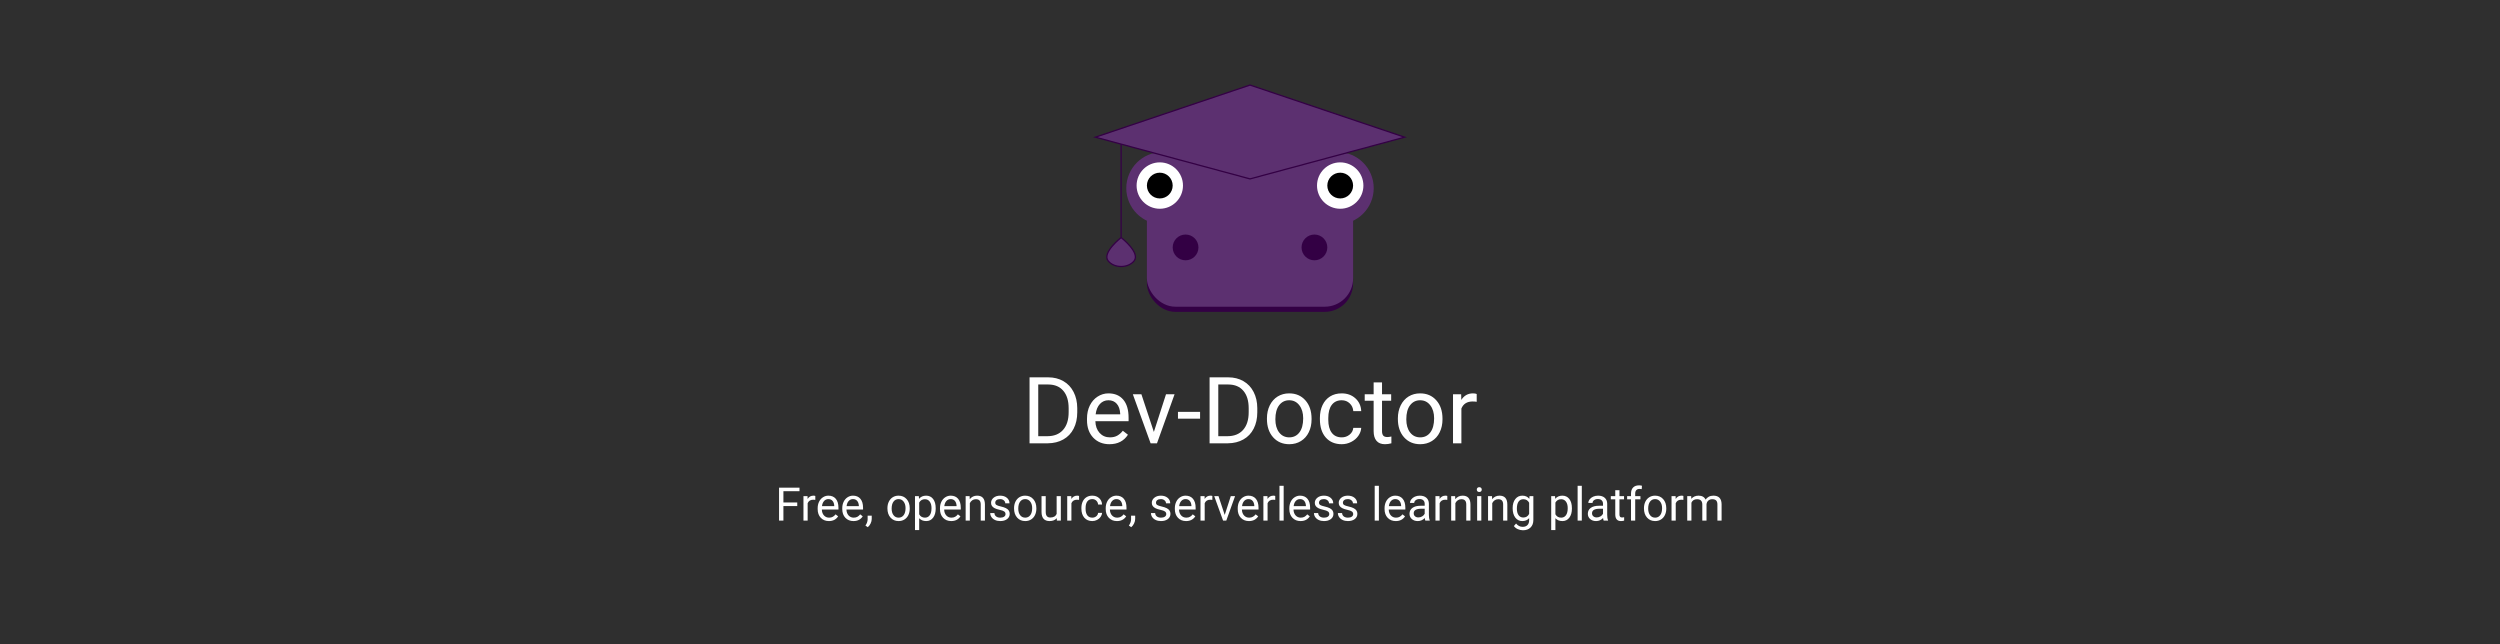 <svg width="970" height="250" viewBox="0 0 970 250" fill="none" xmlns="http://www.w3.org/2000/svg">
<g clip-path="url(#clip0)">
<rect width="970" height="250" fill="#2F2F2F"/>
<g clip-path="url(#clip1)" filter="url(#filter0_d)">
<rect x="445" y="57" width="80" height="60" rx="11" fill="#330044"/>
<g filter="url(#filter1_d)">
<rect x="445" y="51" width="80" height="60" rx="11" fill="#5C3070"/>
</g>
<g filter="url(#filter2_d)">
<circle cx="451" cy="65" r="14" fill="#5C3070"/>
</g>
<g filter="url(#filter3_d)">
<circle cx="519" cy="65" r="14" fill="#5C3070"/>
</g>
<g filter="url(#filter4_d)">
<circle cx="450" cy="64" r="9" fill="white"/>
</g>
<g filter="url(#filter5_d)">
<circle cx="450" cy="64" r="5" fill="black"/>
</g>
<g filter="url(#filter6_d)">
<circle cx="520" cy="64" r="9" fill="white"/>
</g>
<g filter="url(#filter7_d)">
<circle cx="520" cy="64" r="5" fill="black"/>
</g>
<circle cx="460" cy="92" r="5" fill="#330044"/>
<path d="M515 92C515 94.761 512.761 97 510 97C507.239 97 505 94.761 505 92C505 89.239 507.239 87 510 87C512.761 87 515 89.239 515 92Z" fill="#330044"/>
<g filter="url(#filter8_d)">
<path d="M435 84.17C435 84.17 427.38 90.093 430 93.273C432.343 96.117 437.657 96.117 440 93.273C442.62 90.093 435 84.17 435 84.17Z" fill="#5C3070"/>
<path d="M435 47.758V84.17M435 84.17C435 84.17 427.38 90.093 430 93.273C432.343 96.117 437.657 96.117 440 93.273C442.62 90.093 435 84.17 435 84.17Z" stroke="#330044" stroke-width="0.5"/>
<path d="M485 25L425 45.229L485 61.412L545 45.229L485 25Z" fill="#5C3070" stroke="#330044" stroke-width="0.5"/>
</g>
</g>
<path d="M399.465 172V146.406H406.689C408.916 146.406 410.885 146.898 412.596 147.883C414.307 148.867 415.625 150.268 416.551 152.084C417.488 153.9 417.963 155.986 417.975 158.342V159.977C417.975 162.391 417.506 164.506 416.568 166.322C415.643 168.139 414.312 169.533 412.578 170.506C410.855 171.479 408.846 171.977 406.549 172H399.465ZM402.84 149.184V169.24H406.391C408.992 169.24 411.014 168.432 412.455 166.814C413.908 165.197 414.635 162.895 414.635 159.906V158.412C414.635 155.506 413.949 153.25 412.578 151.645C411.219 150.027 409.285 149.207 406.777 149.184H402.84ZM430.473 172.352C427.895 172.352 425.797 171.508 424.18 169.82C422.562 168.121 421.754 165.854 421.754 163.018V162.42C421.754 160.533 422.111 158.852 422.826 157.375C423.553 155.887 424.561 154.727 425.85 153.895C427.15 153.051 428.557 152.629 430.068 152.629C432.541 152.629 434.463 153.443 435.834 155.072C437.205 156.701 437.891 159.033 437.891 162.068V163.422H425.006C425.053 165.297 425.598 166.814 426.641 167.975C427.695 169.123 429.031 169.697 430.648 169.697C431.797 169.697 432.77 169.463 433.566 168.994C434.363 168.525 435.061 167.904 435.658 167.131L437.645 168.678C436.051 171.127 433.66 172.352 430.473 172.352ZM430.068 155.301C428.756 155.301 427.654 155.781 426.764 156.742C425.873 157.691 425.322 159.027 425.111 160.75H434.639V160.504C434.545 158.852 434.1 157.574 433.303 156.672C432.506 155.758 431.428 155.301 430.068 155.301ZM447.699 167.588L452.41 152.98H455.732L448.912 172H446.434L439.543 152.98H442.865L447.699 167.588ZM465.629 162.455H457.051V159.801H465.629V162.455ZM469.32 172V146.406H476.545C478.771 146.406 480.74 146.898 482.451 147.883C484.162 148.867 485.48 150.268 486.406 152.084C487.344 153.9 487.818 155.986 487.83 158.342V159.977C487.83 162.391 487.361 164.506 486.424 166.322C485.498 168.139 484.168 169.533 482.434 170.506C480.711 171.479 478.701 171.977 476.404 172H469.32ZM472.695 149.184V169.24H476.246C478.848 169.24 480.869 168.432 482.311 166.814C483.764 165.197 484.49 162.895 484.49 159.906V158.412C484.49 155.506 483.805 153.25 482.434 151.645C481.074 150.027 479.141 149.207 476.633 149.184H472.695ZM491.574 162.314C491.574 160.451 491.938 158.775 492.664 157.287C493.402 155.799 494.422 154.65 495.723 153.842C497.035 153.033 498.529 152.629 500.205 152.629C502.795 152.629 504.887 153.525 506.48 155.318C508.086 157.111 508.889 159.496 508.889 162.473V162.701C508.889 164.553 508.531 166.217 507.816 167.693C507.113 169.158 506.1 170.301 504.775 171.121C503.463 171.941 501.951 172.352 500.24 172.352C497.662 172.352 495.57 171.455 493.965 169.662C492.371 167.869 491.574 165.496 491.574 162.543V162.314ZM494.844 162.701C494.844 164.811 495.33 166.504 496.303 167.781C497.287 169.059 498.6 169.697 500.24 169.697C501.893 169.697 503.205 169.053 504.178 167.764C505.15 166.463 505.637 164.646 505.637 162.314C505.637 160.229 505.139 158.541 504.143 157.252C503.158 155.951 501.846 155.301 500.205 155.301C498.6 155.301 497.305 155.939 496.32 157.217C495.336 158.494 494.844 160.322 494.844 162.701ZM520.596 169.697C521.756 169.697 522.77 169.346 523.637 168.643C524.504 167.939 524.984 167.061 525.078 166.006H528.154C528.096 167.096 527.721 168.133 527.029 169.117C526.338 170.102 525.412 170.887 524.252 171.473C523.104 172.059 521.885 172.352 520.596 172.352C518.006 172.352 515.943 171.49 514.408 169.768C512.885 168.033 512.123 165.666 512.123 162.666V162.121C512.123 160.27 512.463 158.623 513.143 157.182C513.822 155.74 514.795 154.621 516.061 153.824C517.338 153.027 518.844 152.629 520.578 152.629C522.711 152.629 524.48 153.268 525.887 154.545C527.305 155.822 528.061 157.48 528.154 159.52H525.078C524.984 158.289 524.516 157.281 523.672 156.496C522.84 155.699 521.809 155.301 520.578 155.301C518.926 155.301 517.643 155.898 516.729 157.094C515.826 158.277 515.375 159.994 515.375 162.244V162.859C515.375 165.051 515.826 166.738 516.729 167.922C517.631 169.105 518.92 169.697 520.596 169.697ZM536.223 148.375V152.98H539.773V155.494H536.223V167.289C536.223 168.051 536.381 168.625 536.697 169.012C537.014 169.387 537.553 169.574 538.314 169.574C538.689 169.574 539.205 169.504 539.861 169.363V172C539.006 172.234 538.174 172.352 537.365 172.352C535.912 172.352 534.816 171.912 534.078 171.033C533.34 170.154 532.971 168.906 532.971 167.289V155.494H529.508V152.98H532.971V148.375H536.223ZM542.375 162.314C542.375 160.451 542.738 158.775 543.465 157.287C544.203 155.799 545.223 154.65 546.523 153.842C547.836 153.033 549.33 152.629 551.006 152.629C553.596 152.629 555.688 153.525 557.281 155.318C558.887 157.111 559.689 159.496 559.689 162.473V162.701C559.689 164.553 559.332 166.217 558.617 167.693C557.914 169.158 556.9 170.301 555.576 171.121C554.264 171.941 552.752 172.352 551.041 172.352C548.463 172.352 546.371 171.455 544.766 169.662C543.172 167.869 542.375 165.496 542.375 162.543V162.314ZM545.645 162.701C545.645 164.811 546.131 166.504 547.104 167.781C548.088 169.059 549.4 169.697 551.041 169.697C552.693 169.697 554.006 169.053 554.979 167.764C555.951 166.463 556.438 164.646 556.438 162.314C556.438 160.229 555.939 158.541 554.943 157.252C553.959 155.951 552.646 155.301 551.006 155.301C549.4 155.301 548.105 155.939 547.121 157.217C546.137 158.494 545.645 160.322 545.645 162.701ZM572.961 155.898C572.469 155.816 571.936 155.775 571.361 155.775C569.229 155.775 567.781 156.684 567.02 158.5V172H563.768V152.98H566.932L566.984 155.178C568.051 153.479 569.562 152.629 571.52 152.629C572.152 152.629 572.633 152.711 572.961 152.875V155.898Z" fill="white"/>
<path d="M309.333 196.349H303.963V202H302.275V189.203H310.203V190.592H303.963V194.969H309.333V196.349ZM316.338 193.949C316.092 193.908 315.825 193.888 315.538 193.888C314.472 193.888 313.748 194.342 313.367 195.25V202H311.741V192.49H313.323L313.35 193.589C313.883 192.739 314.639 192.314 315.617 192.314C315.934 192.314 316.174 192.355 316.338 192.438V193.949ZM321.611 202.176C320.322 202.176 319.273 201.754 318.465 200.91C317.656 200.061 317.252 198.927 317.252 197.509V197.21C317.252 196.267 317.431 195.426 317.788 194.688C318.151 193.943 318.655 193.363 319.3 192.947C319.95 192.525 320.653 192.314 321.409 192.314C322.646 192.314 323.606 192.722 324.292 193.536C324.978 194.351 325.32 195.517 325.32 197.034V197.711H318.878C318.901 198.648 319.174 199.407 319.695 199.987C320.223 200.562 320.891 200.849 321.699 200.849C322.273 200.849 322.76 200.731 323.158 200.497C323.557 200.263 323.905 199.952 324.204 199.565L325.197 200.339C324.4 201.563 323.205 202.176 321.611 202.176ZM321.409 193.65C320.753 193.65 320.202 193.891 319.757 194.371C319.312 194.846 319.036 195.514 318.931 196.375H323.694V196.252C323.647 195.426 323.425 194.787 323.026 194.336C322.628 193.879 322.089 193.65 321.409 193.65ZM331.156 202.176C329.867 202.176 328.818 201.754 328.01 200.91C327.201 200.061 326.797 198.927 326.797 197.509V197.21C326.797 196.267 326.976 195.426 327.333 194.688C327.696 193.943 328.2 193.363 328.845 192.947C329.495 192.525 330.198 192.314 330.954 192.314C332.19 192.314 333.151 192.722 333.837 193.536C334.522 194.351 334.865 195.517 334.865 197.034V197.711H328.423C328.446 198.648 328.719 199.407 329.24 199.987C329.768 200.562 330.436 200.849 331.244 200.849C331.818 200.849 332.305 200.731 332.703 200.497C333.102 200.263 333.45 199.952 333.749 199.565L334.742 200.339C333.945 201.563 332.75 202.176 331.156 202.176ZM330.954 193.65C330.298 193.65 329.747 193.891 329.302 194.371C328.856 194.846 328.581 195.514 328.476 196.375H333.239V196.252C333.192 195.426 332.97 194.787 332.571 194.336C332.173 193.879 331.634 193.65 330.954 193.65ZM336.702 204.549L335.779 203.916C336.33 203.148 336.617 202.357 336.641 201.543V200.075H338.231V201.35C338.231 201.941 338.085 202.533 337.792 203.125C337.505 203.717 337.142 204.191 336.702 204.549ZM344.322 197.157C344.322 196.226 344.504 195.388 344.867 194.644C345.236 193.899 345.746 193.325 346.396 192.921C347.053 192.517 347.8 192.314 348.638 192.314C349.933 192.314 350.979 192.763 351.775 193.659C352.578 194.556 352.979 195.748 352.979 197.236V197.351C352.979 198.276 352.801 199.108 352.443 199.847C352.092 200.579 351.585 201.15 350.923 201.561C350.267 201.971 349.511 202.176 348.655 202.176C347.366 202.176 346.32 201.728 345.518 200.831C344.721 199.935 344.322 198.748 344.322 197.271V197.157ZM345.957 197.351C345.957 198.405 346.2 199.252 346.687 199.891C347.179 200.529 347.835 200.849 348.655 200.849C349.481 200.849 350.138 200.526 350.624 199.882C351.11 199.231 351.354 198.323 351.354 197.157C351.354 196.114 351.104 195.271 350.606 194.626C350.114 193.976 349.458 193.65 348.638 193.65C347.835 193.65 347.188 193.97 346.695 194.608C346.203 195.247 345.957 196.161 345.957 197.351ZM363.052 197.351C363.052 198.798 362.721 199.964 362.059 200.849C361.396 201.733 360.5 202.176 359.369 202.176C358.215 202.176 357.307 201.81 356.645 201.077V205.656H355.019V192.49H356.504L356.583 193.545C357.245 192.725 358.165 192.314 359.343 192.314C360.485 192.314 361.388 192.745 362.05 193.606C362.718 194.468 363.052 195.666 363.052 197.201V197.351ZM361.426 197.166C361.426 196.094 361.197 195.247 360.74 194.626C360.283 194.005 359.656 193.694 358.859 193.694C357.875 193.694 357.137 194.131 356.645 195.004V199.548C357.131 200.415 357.875 200.849 358.877 200.849C359.656 200.849 360.274 200.541 360.731 199.926C361.194 199.305 361.426 198.385 361.426 197.166ZM369.072 202.176C367.783 202.176 366.734 201.754 365.926 200.91C365.117 200.061 364.713 198.927 364.713 197.509V197.21C364.713 196.267 364.892 195.426 365.249 194.688C365.612 193.943 366.116 193.363 366.761 192.947C367.411 192.525 368.114 192.314 368.87 192.314C370.106 192.314 371.067 192.722 371.753 193.536C372.438 194.351 372.781 195.517 372.781 197.034V197.711H366.339C366.362 198.648 366.635 199.407 367.156 199.987C367.684 200.562 368.352 200.849 369.16 200.849C369.734 200.849 370.221 200.731 370.619 200.497C371.018 200.263 371.366 199.952 371.665 199.565L372.658 200.339C371.861 201.563 370.666 202.176 369.072 202.176ZM368.87 193.65C368.214 193.65 367.663 193.891 367.218 194.371C366.772 194.846 366.497 195.514 366.392 196.375H371.155V196.252C371.108 195.426 370.886 194.787 370.487 194.336C370.089 193.879 369.55 193.65 368.87 193.65ZM376.209 192.49L376.262 193.686C376.988 192.771 377.938 192.314 379.109 192.314C381.119 192.314 382.133 193.448 382.15 195.716V202H380.524V195.707C380.519 195.021 380.36 194.515 380.05 194.187C379.745 193.858 379.268 193.694 378.617 193.694C378.09 193.694 377.627 193.835 377.229 194.116C376.83 194.397 376.52 194.767 376.297 195.224V202H374.671V192.49H376.209ZM390.14 199.478C390.14 199.038 389.973 198.698 389.639 198.458C389.311 198.212 388.733 198.001 387.907 197.825C387.087 197.649 386.434 197.438 385.947 197.192C385.467 196.946 385.109 196.653 384.875 196.313C384.646 195.974 384.532 195.569 384.532 195.101C384.532 194.321 384.86 193.662 385.517 193.123C386.179 192.584 387.022 192.314 388.048 192.314C389.126 192.314 389.999 192.593 390.667 193.149C391.341 193.706 391.678 194.418 391.678 195.285H390.043C390.043 194.84 389.853 194.456 389.472 194.134C389.097 193.812 388.622 193.65 388.048 193.65C387.456 193.65 386.993 193.779 386.659 194.037C386.325 194.295 386.158 194.632 386.158 195.048C386.158 195.44 386.313 195.736 386.624 195.936C386.935 196.135 387.494 196.325 388.303 196.507C389.117 196.688 389.776 196.905 390.28 197.157C390.784 197.409 391.156 197.714 391.396 198.071C391.643 198.423 391.766 198.854 391.766 199.363C391.766 200.213 391.426 200.896 390.746 201.411C390.066 201.921 389.185 202.176 388.101 202.176C387.339 202.176 386.665 202.041 386.079 201.771C385.493 201.502 385.033 201.127 384.699 200.646C384.371 200.16 384.207 199.636 384.207 199.073H385.833C385.862 199.618 386.079 200.052 386.483 200.374C386.894 200.69 387.433 200.849 388.101 200.849C388.716 200.849 389.208 200.726 389.577 200.479C389.952 200.228 390.14 199.894 390.14 199.478ZM393.453 197.157C393.453 196.226 393.635 195.388 393.998 194.644C394.367 193.899 394.877 193.325 395.527 192.921C396.184 192.517 396.931 192.314 397.769 192.314C399.063 192.314 400.109 192.763 400.906 193.659C401.709 194.556 402.11 195.748 402.11 197.236V197.351C402.11 198.276 401.932 199.108 401.574 199.847C401.223 200.579 400.716 201.15 400.054 201.561C399.397 201.971 398.642 202.176 397.786 202.176C396.497 202.176 395.451 201.728 394.648 200.831C393.852 199.935 393.453 198.748 393.453 197.271V197.157ZM395.088 197.351C395.088 198.405 395.331 199.252 395.817 199.891C396.31 200.529 396.966 200.849 397.786 200.849C398.612 200.849 399.269 200.526 399.755 199.882C400.241 199.231 400.484 198.323 400.484 197.157C400.484 196.114 400.235 195.271 399.737 194.626C399.245 193.976 398.589 193.65 397.769 193.65C396.966 193.65 396.318 193.97 395.826 194.608C395.334 195.247 395.088 196.161 395.088 197.351ZM410.021 201.06C409.388 201.804 408.459 202.176 407.234 202.176C406.221 202.176 405.447 201.883 404.914 201.297C404.387 200.705 404.12 199.832 404.114 198.678V192.49H405.74V198.634C405.74 200.075 406.326 200.796 407.498 200.796C408.74 200.796 409.566 200.333 409.977 199.407V192.49H411.603V202H410.056L410.021 201.06ZM418.678 193.949C418.432 193.908 418.165 193.888 417.878 193.888C416.812 193.888 416.088 194.342 415.707 195.25V202H414.081V192.49H415.663L415.689 193.589C416.223 192.739 416.979 192.314 417.957 192.314C418.273 192.314 418.514 192.355 418.678 192.438V193.949ZM423.819 200.849C424.399 200.849 424.906 200.673 425.34 200.321C425.773 199.97 426.014 199.53 426.061 199.003H427.599C427.569 199.548 427.382 200.066 427.036 200.559C426.69 201.051 426.228 201.443 425.647 201.736C425.073 202.029 424.464 202.176 423.819 202.176C422.524 202.176 421.493 201.745 420.726 200.884C419.964 200.017 419.583 198.833 419.583 197.333V197.061C419.583 196.135 419.753 195.312 420.093 194.591C420.433 193.87 420.919 193.311 421.552 192.912C422.19 192.514 422.943 192.314 423.811 192.314C424.877 192.314 425.762 192.634 426.465 193.272C427.174 193.911 427.552 194.74 427.599 195.76H426.061C426.014 195.145 425.779 194.641 425.357 194.248C424.941 193.85 424.426 193.65 423.811 193.65C422.984 193.65 422.343 193.949 421.886 194.547C421.435 195.139 421.209 195.997 421.209 197.122V197.43C421.209 198.525 421.435 199.369 421.886 199.961C422.337 200.553 422.981 200.849 423.819 200.849ZM433.373 202.176C432.084 202.176 431.035 201.754 430.227 200.91C429.418 200.061 429.014 198.927 429.014 197.509V197.21C429.014 196.267 429.192 195.426 429.55 194.688C429.913 193.943 430.417 193.363 431.062 192.947C431.712 192.525 432.415 192.314 433.171 192.314C434.407 192.314 435.368 192.722 436.054 193.536C436.739 194.351 437.082 195.517 437.082 197.034V197.711H430.64C430.663 198.648 430.936 199.407 431.457 199.987C431.984 200.562 432.652 200.849 433.461 200.849C434.035 200.849 434.521 200.731 434.92 200.497C435.318 200.263 435.667 199.952 435.966 199.565L436.959 200.339C436.162 201.563 434.967 202.176 433.373 202.176ZM433.171 193.65C432.515 193.65 431.964 193.891 431.519 194.371C431.073 194.846 430.798 195.514 430.692 196.375H435.456V196.252C435.409 195.426 435.187 194.787 434.788 194.336C434.39 193.879 433.851 193.65 433.171 193.65ZM438.919 204.549L437.996 203.916C438.547 203.148 438.834 202.357 438.857 201.543V200.075H440.448V201.35C440.448 201.941 440.302 202.533 440.009 203.125C439.722 203.717 439.358 204.191 438.919 204.549ZM452.507 199.478C452.507 199.038 452.34 198.698 452.006 198.458C451.678 198.212 451.101 198.001 450.274 197.825C449.454 197.649 448.801 197.438 448.314 197.192C447.834 196.946 447.477 196.653 447.242 196.313C447.014 195.974 446.899 195.569 446.899 195.101C446.899 194.321 447.228 193.662 447.884 193.123C448.546 192.584 449.39 192.314 450.415 192.314C451.493 192.314 452.366 192.593 453.034 193.149C453.708 193.706 454.045 194.418 454.045 195.285H452.41C452.41 194.84 452.22 194.456 451.839 194.134C451.464 193.812 450.989 193.65 450.415 193.65C449.823 193.65 449.36 193.779 449.026 194.037C448.692 194.295 448.525 194.632 448.525 195.048C448.525 195.44 448.681 195.736 448.991 195.936C449.302 196.135 449.861 196.325 450.67 196.507C451.484 196.688 452.144 196.905 452.647 197.157C453.151 197.409 453.523 197.714 453.764 198.071C454.01 198.423 454.133 198.854 454.133 199.363C454.133 200.213 453.793 200.896 453.113 201.411C452.434 201.921 451.552 202.176 450.468 202.176C449.706 202.176 449.032 202.041 448.446 201.771C447.86 201.502 447.4 201.127 447.066 200.646C446.738 200.16 446.574 199.636 446.574 199.073H448.2C448.229 199.618 448.446 200.052 448.851 200.374C449.261 200.69 449.8 200.849 450.468 200.849C451.083 200.849 451.575 200.726 451.944 200.479C452.319 200.228 452.507 199.894 452.507 199.478ZM460.197 202.176C458.908 202.176 457.859 201.754 457.051 200.91C456.242 200.061 455.838 198.927 455.838 197.509V197.21C455.838 196.267 456.017 195.426 456.374 194.688C456.737 193.943 457.241 193.363 457.886 192.947C458.536 192.525 459.239 192.314 459.995 192.314C461.231 192.314 462.192 192.722 462.878 193.536C463.563 194.351 463.906 195.517 463.906 197.034V197.711H457.464C457.487 198.648 457.76 199.407 458.281 199.987C458.809 200.562 459.477 200.849 460.285 200.849C460.859 200.849 461.346 200.731 461.744 200.497C462.143 200.263 462.491 199.952 462.79 199.565L463.783 200.339C462.986 201.563 461.791 202.176 460.197 202.176ZM459.995 193.65C459.339 193.65 458.788 193.891 458.343 194.371C457.897 194.846 457.622 195.514 457.517 196.375H462.28V196.252C462.233 195.426 462.011 194.787 461.612 194.336C461.214 193.879 460.675 193.65 459.995 193.65ZM470.393 193.949C470.146 193.908 469.88 193.888 469.593 193.888C468.526 193.888 467.803 194.342 467.422 195.25V202H465.796V192.49H467.378L467.404 193.589C467.938 192.739 468.693 192.314 469.672 192.314C469.988 192.314 470.229 192.355 470.393 192.438V193.949ZM475.191 199.794L477.547 192.49H479.208L475.798 202H474.559L471.113 192.49H472.774L475.191 199.794ZM484.596 202.176C483.307 202.176 482.258 201.754 481.449 200.91C480.641 200.061 480.236 198.927 480.236 197.509V197.21C480.236 196.267 480.415 195.426 480.772 194.688C481.136 193.943 481.64 193.363 482.284 192.947C482.935 192.525 483.638 192.314 484.394 192.314C485.63 192.314 486.591 192.722 487.276 193.536C487.962 194.351 488.305 195.517 488.305 197.034V197.711H481.862C481.886 198.648 482.158 199.407 482.68 199.987C483.207 200.562 483.875 200.849 484.684 200.849C485.258 200.849 485.744 200.731 486.143 200.497C486.541 200.263 486.89 199.952 487.188 199.565L488.182 200.339C487.385 201.563 486.189 202.176 484.596 202.176ZM484.394 193.65C483.737 193.65 483.187 193.891 482.741 194.371C482.296 194.846 482.021 195.514 481.915 196.375H486.679V196.252C486.632 195.426 486.409 194.787 486.011 194.336C485.612 193.879 485.073 193.65 484.394 193.65ZM494.791 193.949C494.545 193.908 494.278 193.888 493.991 193.888C492.925 193.888 492.201 194.342 491.82 195.25V202H490.194V192.49H491.776L491.803 193.589C492.336 192.739 493.092 192.314 494.07 192.314C494.387 192.314 494.627 192.355 494.791 192.438V193.949ZM498.061 202H496.435V188.5H498.061V202ZM504.617 202.176C503.328 202.176 502.279 201.754 501.471 200.91C500.662 200.061 500.258 198.927 500.258 197.509V197.21C500.258 196.267 500.437 195.426 500.794 194.688C501.157 193.943 501.661 193.363 502.306 192.947C502.956 192.525 503.659 192.314 504.415 192.314C505.651 192.314 506.612 192.722 507.298 193.536C507.983 194.351 508.326 195.517 508.326 197.034V197.711H501.884C501.907 198.648 502.18 199.407 502.701 199.987C503.229 200.562 503.896 200.849 504.705 200.849C505.279 200.849 505.766 200.731 506.164 200.497C506.562 200.263 506.911 199.952 507.21 199.565L508.203 200.339C507.406 201.563 506.211 202.176 504.617 202.176ZM504.415 193.65C503.759 193.65 503.208 193.891 502.763 194.371C502.317 194.846 502.042 195.514 501.937 196.375H506.7V196.252C506.653 195.426 506.431 194.787 506.032 194.336C505.634 193.879 505.095 193.65 504.415 193.65ZM515.753 199.478C515.753 199.038 515.586 198.698 515.252 198.458C514.924 198.212 514.347 198.001 513.521 197.825C512.7 197.649 512.047 197.438 511.561 197.192C511.08 196.946 510.723 196.653 510.488 196.313C510.26 195.974 510.146 195.569 510.146 195.101C510.146 194.321 510.474 193.662 511.13 193.123C511.792 192.584 512.636 192.314 513.661 192.314C514.739 192.314 515.612 192.593 516.28 193.149C516.954 193.706 517.291 194.418 517.291 195.285H515.656C515.656 194.84 515.466 194.456 515.085 194.134C514.71 193.812 514.235 193.65 513.661 193.65C513.069 193.65 512.606 193.779 512.272 194.037C511.938 194.295 511.771 194.632 511.771 195.048C511.771 195.44 511.927 195.736 512.237 195.936C512.548 196.135 513.107 196.325 513.916 196.507C514.73 196.688 515.39 196.905 515.894 197.157C516.397 197.409 516.77 197.714 517.01 198.071C517.256 198.423 517.379 198.854 517.379 199.363C517.379 200.213 517.039 200.896 516.359 201.411C515.68 201.921 514.798 202.176 513.714 202.176C512.952 202.176 512.278 202.041 511.692 201.771C511.106 201.502 510.646 201.127 510.312 200.646C509.984 200.16 509.82 199.636 509.82 199.073H511.446C511.476 199.618 511.692 200.052 512.097 200.374C512.507 200.69 513.046 200.849 513.714 200.849C514.329 200.849 514.821 200.726 515.19 200.479C515.565 200.228 515.753 199.894 515.753 199.478ZM525.034 199.478C525.034 199.038 524.867 198.698 524.533 198.458C524.205 198.212 523.628 198.001 522.802 197.825C521.981 197.649 521.328 197.438 520.842 197.192C520.361 196.946 520.004 196.653 519.77 196.313C519.541 195.974 519.427 195.569 519.427 195.101C519.427 194.321 519.755 193.662 520.411 193.123C521.073 192.584 521.917 192.314 522.942 192.314C524.021 192.314 524.894 192.593 525.562 193.149C526.235 193.706 526.572 194.418 526.572 195.285H524.938C524.938 194.84 524.747 194.456 524.366 194.134C523.991 193.812 523.517 193.65 522.942 193.65C522.351 193.65 521.888 193.779 521.554 194.037C521.22 194.295 521.053 194.632 521.053 195.048C521.053 195.44 521.208 195.736 521.519 195.936C521.829 196.135 522.389 196.325 523.197 196.507C524.012 196.688 524.671 196.905 525.175 197.157C525.679 197.409 526.051 197.714 526.291 198.071C526.537 198.423 526.66 198.854 526.66 199.363C526.66 200.213 526.32 200.896 525.641 201.411C524.961 201.921 524.079 202.176 522.995 202.176C522.233 202.176 521.56 202.041 520.974 201.771C520.388 201.502 519.928 201.127 519.594 200.646C519.266 200.16 519.102 199.636 519.102 199.073H520.728C520.757 199.618 520.974 200.052 521.378 200.374C521.788 200.69 522.327 200.849 522.995 200.849C523.61 200.849 524.103 200.726 524.472 200.479C524.847 200.228 525.034 199.894 525.034 199.478ZM535.01 202H533.384V188.5H535.01V202ZM541.566 202.176C540.277 202.176 539.229 201.754 538.42 200.91C537.611 200.061 537.207 198.927 537.207 197.509V197.21C537.207 196.267 537.386 195.426 537.743 194.688C538.106 193.943 538.61 193.363 539.255 192.947C539.905 192.525 540.608 192.314 541.364 192.314C542.601 192.314 543.562 192.722 544.247 193.536C544.933 194.351 545.275 195.517 545.275 197.034V197.711H538.833C538.856 198.648 539.129 199.407 539.65 199.987C540.178 200.562 540.846 200.849 541.654 200.849C542.229 200.849 542.715 200.731 543.113 200.497C543.512 200.263 543.86 199.952 544.159 199.565L545.152 200.339C544.355 201.563 543.16 202.176 541.566 202.176ZM541.364 193.65C540.708 193.65 540.157 193.891 539.712 194.371C539.267 194.846 538.991 195.514 538.886 196.375H543.649V196.252C543.603 195.426 543.38 194.787 542.981 194.336C542.583 193.879 542.044 193.65 541.364 193.65ZM553.036 202C552.942 201.812 552.866 201.479 552.808 200.998C552.052 201.783 551.149 202.176 550.101 202.176C549.163 202.176 548.393 201.912 547.789 201.385C547.191 200.852 546.893 200.178 546.893 199.363C546.893 198.373 547.268 197.605 548.018 197.061C548.773 196.51 549.834 196.234 551.199 196.234H552.781V195.487C552.781 194.919 552.611 194.468 552.271 194.134C551.932 193.794 551.431 193.624 550.769 193.624C550.188 193.624 549.702 193.771 549.31 194.063C548.917 194.356 548.721 194.711 548.721 195.127H547.086C547.086 194.652 547.253 194.195 547.587 193.756C547.927 193.311 548.384 192.959 548.958 192.701C549.538 192.443 550.174 192.314 550.865 192.314C551.961 192.314 552.819 192.59 553.44 193.141C554.062 193.686 554.384 194.438 554.407 195.399V199.776C554.407 200.649 554.519 201.344 554.741 201.859V202H553.036ZM550.338 200.761C550.848 200.761 551.331 200.629 551.788 200.365C552.245 200.102 552.576 199.759 552.781 199.337V197.386H551.507C549.515 197.386 548.519 197.969 548.519 199.135C548.519 199.645 548.688 200.043 549.028 200.33C549.368 200.617 549.805 200.761 550.338 200.761ZM561.553 193.949C561.307 193.908 561.04 193.888 560.753 193.888C559.687 193.888 558.963 194.342 558.582 195.25V202H556.956V192.49H558.538L558.564 193.589C559.098 192.739 559.854 192.314 560.832 192.314C561.148 192.314 561.389 192.355 561.553 192.438V193.949ZM564.594 192.49L564.646 193.686C565.373 192.771 566.322 192.314 567.494 192.314C569.504 192.314 570.518 193.448 570.535 195.716V202H568.909V195.707C568.903 195.021 568.745 194.515 568.435 194.187C568.13 193.858 567.652 193.694 567.002 193.694C566.475 193.694 566.012 193.835 565.613 194.116C565.215 194.397 564.904 194.767 564.682 195.224V202H563.056V192.49H564.594ZM574.754 202H573.128V192.49H574.754V202ZM572.996 189.968C572.996 189.704 573.075 189.481 573.233 189.3C573.397 189.118 573.638 189.027 573.954 189.027C574.271 189.027 574.511 189.118 574.675 189.3C574.839 189.481 574.921 189.704 574.921 189.968C574.921 190.231 574.839 190.451 574.675 190.627C574.511 190.803 574.271 190.891 573.954 190.891C573.638 190.891 573.397 190.803 573.233 190.627C573.075 190.451 572.996 190.231 572.996 189.968ZM578.902 192.49L578.955 193.686C579.682 192.771 580.631 192.314 581.803 192.314C583.812 192.314 584.826 193.448 584.844 195.716V202H583.218V195.707C583.212 195.021 583.054 194.515 582.743 194.187C582.438 193.858 581.961 193.694 581.311 193.694C580.783 193.694 580.32 193.835 579.922 194.116C579.523 194.397 579.213 194.767 578.99 195.224V202H577.364V192.49H578.902ZM586.909 197.166C586.909 195.684 587.252 194.506 587.938 193.633C588.623 192.754 589.531 192.314 590.662 192.314C591.822 192.314 592.728 192.725 593.378 193.545L593.457 192.49H594.942V201.771C594.942 203.002 594.576 203.972 593.844 204.681C593.117 205.39 592.139 205.744 590.908 205.744C590.223 205.744 589.552 205.598 588.896 205.305C588.239 205.012 587.738 204.61 587.393 204.101L588.236 203.125C588.934 203.986 589.786 204.417 590.794 204.417C591.585 204.417 592.2 204.194 592.64 203.749C593.085 203.304 593.308 202.677 593.308 201.868V201.051C592.657 201.801 591.77 202.176 590.645 202.176C589.531 202.176 588.629 201.728 587.938 200.831C587.252 199.935 586.909 198.713 586.909 197.166ZM588.544 197.351C588.544 198.423 588.764 199.267 589.203 199.882C589.643 200.491 590.258 200.796 591.049 200.796C592.074 200.796 592.827 200.33 593.308 199.398V195.057C592.81 194.148 592.062 193.694 591.066 193.694C590.275 193.694 589.657 194.002 589.212 194.617C588.767 195.232 588.544 196.144 588.544 197.351ZM609.901 197.351C609.901 198.798 609.57 199.964 608.908 200.849C608.246 201.733 607.35 202.176 606.219 202.176C605.064 202.176 604.156 201.81 603.494 201.077V205.656H601.868V192.49H603.354L603.433 193.545C604.095 192.725 605.015 192.314 606.192 192.314C607.335 192.314 608.237 192.745 608.899 193.606C609.567 194.468 609.901 195.666 609.901 197.201V197.351ZM608.275 197.166C608.275 196.094 608.047 195.247 607.59 194.626C607.133 194.005 606.506 193.694 605.709 193.694C604.725 193.694 603.986 194.131 603.494 195.004V199.548C603.98 200.415 604.725 200.849 605.727 200.849C606.506 200.849 607.124 200.541 607.581 199.926C608.044 199.305 608.275 198.385 608.275 197.166ZM613.742 202H612.116V188.5H613.742V202ZM622.224 202C622.13 201.812 622.054 201.479 621.995 200.998C621.239 201.783 620.337 202.176 619.288 202.176C618.351 202.176 617.58 201.912 616.977 201.385C616.379 200.852 616.08 200.178 616.08 199.363C616.08 198.373 616.455 197.605 617.205 197.061C617.961 196.51 619.021 196.234 620.387 196.234H621.969V195.487C621.969 194.919 621.799 194.468 621.459 194.134C621.119 193.794 620.618 193.624 619.956 193.624C619.376 193.624 618.89 193.771 618.497 194.063C618.104 194.356 617.908 194.711 617.908 195.127H616.273C616.273 194.652 616.44 194.195 616.774 193.756C617.114 193.311 617.571 192.959 618.146 192.701C618.726 192.443 619.361 192.314 620.053 192.314C621.148 192.314 622.007 192.59 622.628 193.141C623.249 193.686 623.571 194.438 623.595 195.399V199.776C623.595 200.649 623.706 201.344 623.929 201.859V202H622.224ZM619.525 200.761C620.035 200.761 620.519 200.629 620.976 200.365C621.433 200.102 621.764 199.759 621.969 199.337V197.386H620.694C618.702 197.386 617.706 197.969 617.706 199.135C617.706 199.645 617.876 200.043 618.216 200.33C618.556 200.617 618.992 200.761 619.525 200.761ZM628.35 190.188V192.49H630.125V193.747H628.35V199.645C628.35 200.025 628.429 200.312 628.587 200.506C628.745 200.693 629.015 200.787 629.396 200.787C629.583 200.787 629.841 200.752 630.169 200.682V202C629.741 202.117 629.325 202.176 628.921 202.176C628.194 202.176 627.646 201.956 627.277 201.517C626.908 201.077 626.724 200.453 626.724 199.645V193.747H624.992V192.49H626.724V190.188H628.35ZM632.832 202V193.747H631.329V192.49H632.832V191.515C632.832 190.495 633.104 189.707 633.649 189.15C634.194 188.594 634.965 188.315 635.961 188.315C636.336 188.315 636.708 188.365 637.077 188.465L636.989 189.783C636.714 189.73 636.421 189.704 636.11 189.704C635.583 189.704 635.176 189.859 634.889 190.17C634.602 190.475 634.458 190.914 634.458 191.488V192.49H636.488V193.747H634.458V202H632.832ZM637.859 197.157C637.859 196.226 638.041 195.388 638.404 194.644C638.773 193.899 639.283 193.325 639.934 192.921C640.59 192.517 641.337 192.314 642.175 192.314C643.47 192.314 644.516 192.763 645.312 193.659C646.115 194.556 646.517 195.748 646.517 197.236V197.351C646.517 198.276 646.338 199.108 645.98 199.847C645.629 200.579 645.122 201.15 644.46 201.561C643.804 201.971 643.048 202.176 642.192 202.176C640.903 202.176 639.857 201.728 639.055 200.831C638.258 199.935 637.859 198.748 637.859 197.271V197.157ZM639.494 197.351C639.494 198.405 639.737 199.252 640.224 199.891C640.716 200.529 641.372 200.849 642.192 200.849C643.019 200.849 643.675 200.526 644.161 199.882C644.647 199.231 644.891 198.323 644.891 197.157C644.891 196.114 644.642 195.271 644.144 194.626C643.651 193.976 642.995 193.65 642.175 193.65C641.372 193.65 640.725 193.97 640.232 194.608C639.74 195.247 639.494 196.161 639.494 197.351ZM653.152 193.949C652.906 193.908 652.64 193.888 652.353 193.888C651.286 193.888 650.562 194.342 650.182 195.25V202H648.556V192.49H650.138L650.164 193.589C650.697 192.739 651.453 192.314 652.432 192.314C652.748 192.314 652.988 192.355 653.152 192.438V193.949ZM656.185 192.49L656.229 193.545C656.926 192.725 657.866 192.314 659.05 192.314C660.38 192.314 661.285 192.824 661.766 193.844C662.082 193.387 662.492 193.018 662.996 192.736C663.506 192.455 664.106 192.314 664.798 192.314C666.884 192.314 667.944 193.419 667.979 195.628V202H666.354V195.725C666.354 195.045 666.198 194.538 665.888 194.204C665.577 193.864 665.056 193.694 664.323 193.694C663.72 193.694 663.219 193.876 662.82 194.239C662.422 194.597 662.19 195.08 662.126 195.689V202H660.491V195.769C660.491 194.386 659.814 193.694 658.461 193.694C657.395 193.694 656.665 194.148 656.272 195.057V202H654.646V192.49H656.185Z" fill="white"/>
</g>
<defs>
<filter id="filter0_d" x="417" y="-3" width="136" height="136" filterUnits="userSpaceOnUse" color-interpolation-filters="sRGB">
<feFlood flood-opacity="0" result="BackgroundImageFix"/>
<feColorMatrix in="SourceAlpha" type="matrix" values="0 0 0 0 0 0 0 0 0 0 0 0 0 0 0 0 0 0 127 0"/>
<feOffset dy="4"/>
<feGaussianBlur stdDeviation="2"/>
<feColorMatrix type="matrix" values="0 0 0 0 0 0 0 0 0 0 0 0 0 0 0 0 0 0 0.25 0"/>
<feBlend mode="normal" in2="BackgroundImageFix" result="effect1_dropShadow"/>
<feBlend mode="normal" in="SourceGraphic" in2="effect1_dropShadow" result="shape"/>
</filter>
<filter id="filter1_d" x="441" y="51" width="88" height="68" filterUnits="userSpaceOnUse" color-interpolation-filters="sRGB">
<feFlood flood-opacity="0" result="BackgroundImageFix"/>
<feColorMatrix in="SourceAlpha" type="matrix" values="0 0 0 0 0 0 0 0 0 0 0 0 0 0 0 0 0 0 127 0"/>
<feOffset dy="4"/>
<feGaussianBlur stdDeviation="2"/>
<feColorMatrix type="matrix" values="0 0 0 0 0 0 0 0 0 0 0 0 0 0 0 0 0 0 0.25 0"/>
<feBlend mode="normal" in2="BackgroundImageFix" result="effect1_dropShadow"/>
<feBlend mode="normal" in="SourceGraphic" in2="effect1_dropShadow" result="shape"/>
</filter>
<filter id="filter2_d" x="433" y="51" width="36" height="36" filterUnits="userSpaceOnUse" color-interpolation-filters="sRGB">
<feFlood flood-opacity="0" result="BackgroundImageFix"/>
<feColorMatrix in="SourceAlpha" type="matrix" values="0 0 0 0 0 0 0 0 0 0 0 0 0 0 0 0 0 0 127 0"/>
<feOffset dy="4"/>
<feGaussianBlur stdDeviation="2"/>
<feColorMatrix type="matrix" values="0 0 0 0 0 0 0 0 0 0 0 0 0 0 0 0 0 0 0.25 0"/>
<feBlend mode="normal" in2="BackgroundImageFix" result="effect1_dropShadow"/>
<feBlend mode="normal" in="SourceGraphic" in2="effect1_dropShadow" result="shape"/>
</filter>
<filter id="filter3_d" x="501" y="51" width="36" height="36" filterUnits="userSpaceOnUse" color-interpolation-filters="sRGB">
<feFlood flood-opacity="0" result="BackgroundImageFix"/>
<feColorMatrix in="SourceAlpha" type="matrix" values="0 0 0 0 0 0 0 0 0 0 0 0 0 0 0 0 0 0 127 0"/>
<feOffset dy="4"/>
<feGaussianBlur stdDeviation="2"/>
<feColorMatrix type="matrix" values="0 0 0 0 0 0 0 0 0 0 0 0 0 0 0 0 0 0 0.25 0"/>
<feBlend mode="normal" in2="BackgroundImageFix" result="effect1_dropShadow"/>
<feBlend mode="normal" in="SourceGraphic" in2="effect1_dropShadow" result="shape"/>
</filter>
<filter id="filter4_d" x="437" y="55" width="26" height="26" filterUnits="userSpaceOnUse" color-interpolation-filters="sRGB">
<feFlood flood-opacity="0" result="BackgroundImageFix"/>
<feColorMatrix in="SourceAlpha" type="matrix" values="0 0 0 0 0 0 0 0 0 0 0 0 0 0 0 0 0 0 127 0"/>
<feOffset dy="4"/>
<feGaussianBlur stdDeviation="2"/>
<feColorMatrix type="matrix" values="0 0 0 0 0 0 0 0 0 0 0 0 0 0 0 0 0 0 0.25 0"/>
<feBlend mode="normal" in2="BackgroundImageFix" result="effect1_dropShadow"/>
<feBlend mode="normal" in="SourceGraphic" in2="effect1_dropShadow" result="shape"/>
</filter>
<filter id="filter5_d" x="441" y="59" width="18" height="18" filterUnits="userSpaceOnUse" color-interpolation-filters="sRGB">
<feFlood flood-opacity="0" result="BackgroundImageFix"/>
<feColorMatrix in="SourceAlpha" type="matrix" values="0 0 0 0 0 0 0 0 0 0 0 0 0 0 0 0 0 0 127 0"/>
<feOffset dy="4"/>
<feGaussianBlur stdDeviation="2"/>
<feColorMatrix type="matrix" values="0 0 0 0 0 0 0 0 0 0 0 0 0 0 0 0 0 0 0.25 0"/>
<feBlend mode="normal" in2="BackgroundImageFix" result="effect1_dropShadow"/>
<feBlend mode="normal" in="SourceGraphic" in2="effect1_dropShadow" result="shape"/>
</filter>
<filter id="filter6_d" x="507" y="55" width="26" height="26" filterUnits="userSpaceOnUse" color-interpolation-filters="sRGB">
<feFlood flood-opacity="0" result="BackgroundImageFix"/>
<feColorMatrix in="SourceAlpha" type="matrix" values="0 0 0 0 0 0 0 0 0 0 0 0 0 0 0 0 0 0 127 0"/>
<feOffset dy="4"/>
<feGaussianBlur stdDeviation="2"/>
<feColorMatrix type="matrix" values="0 0 0 0 0 0 0 0 0 0 0 0 0 0 0 0 0 0 0.25 0"/>
<feBlend mode="normal" in2="BackgroundImageFix" result="effect1_dropShadow"/>
<feBlend mode="normal" in="SourceGraphic" in2="effect1_dropShadow" result="shape"/>
</filter>
<filter id="filter7_d" x="511" y="59" width="18" height="18" filterUnits="userSpaceOnUse" color-interpolation-filters="sRGB">
<feFlood flood-opacity="0" result="BackgroundImageFix"/>
<feColorMatrix in="SourceAlpha" type="matrix" values="0 0 0 0 0 0 0 0 0 0 0 0 0 0 0 0 0 0 127 0"/>
<feOffset dy="4"/>
<feGaussianBlur stdDeviation="2"/>
<feColorMatrix type="matrix" values="0 0 0 0 0 0 0 0 0 0 0 0 0 0 0 0 0 0 0.25 0"/>
<feBlend mode="normal" in2="BackgroundImageFix" result="effect1_dropShadow"/>
<feBlend mode="normal" in="SourceGraphic" in2="effect1_dropShadow" result="shape"/>
</filter>
<filter id="filter8_d" x="420.139" y="24.736" width="129.723" height="78.92" filterUnits="userSpaceOnUse" color-interpolation-filters="sRGB">
<feFlood flood-opacity="0" result="BackgroundImageFix"/>
<feColorMatrix in="SourceAlpha" type="matrix" values="0 0 0 0 0 0 0 0 0 0 0 0 0 0 0 0 0 0 127 0"/>
<feOffset dy="4"/>
<feGaussianBlur stdDeviation="2"/>
<feColorMatrix type="matrix" values="0 0 0 0 0 0 0 0 0 0 0 0 0 0 0 0 0 0 0.25 0"/>
<feBlend mode="normal" in2="BackgroundImageFix" result="effect1_dropShadow"/>
<feBlend mode="normal" in="SourceGraphic" in2="effect1_dropShadow" result="shape"/>
</filter>
<clipPath id="clip0">
<rect width="970" height="250" fill="white"/>
</clipPath>
<clipPath id="clip1">
<rect width="128" height="128" fill="white" transform="translate(421 -3)"/>
</clipPath>
</defs>
</svg>
